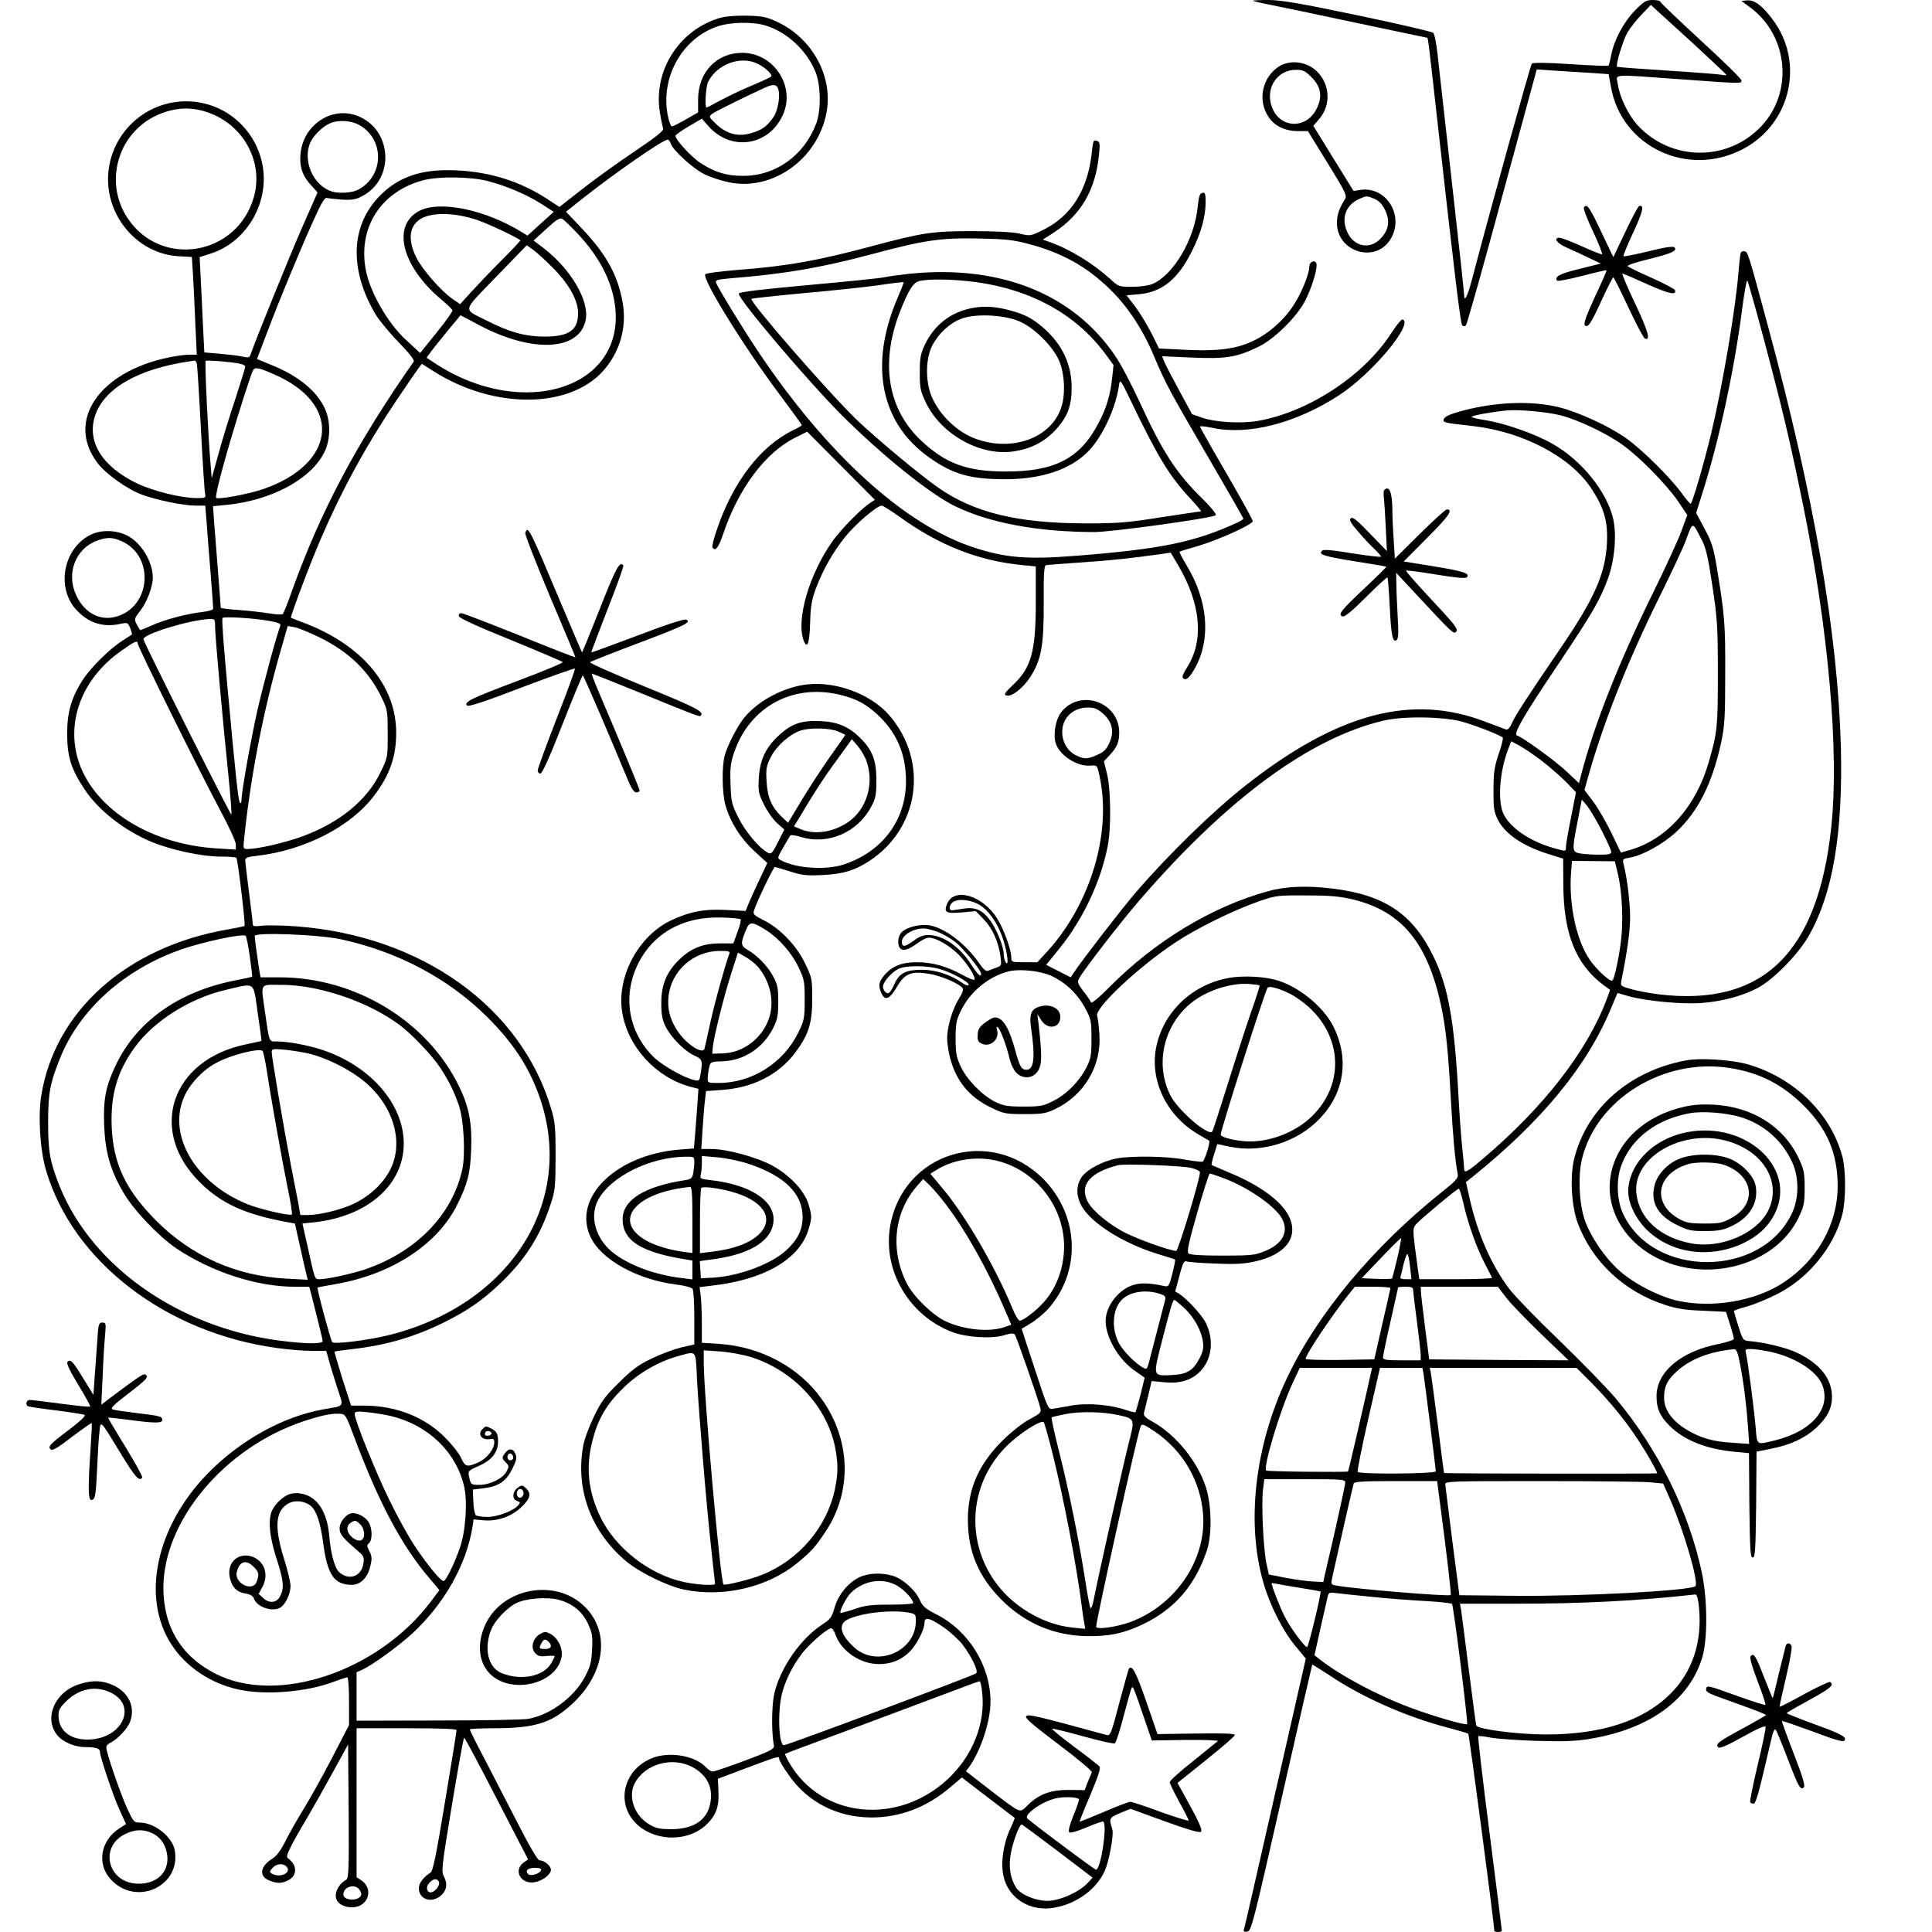 <?xml version="1.0" standalone="no"?>
<!DOCTYPE svg PUBLIC "-//W3C//DTD SVG 20010904//EN"
 "http://www.w3.org/TR/2001/REC-SVG-20010904/DTD/svg10.dtd">
<svg version="1.0" xmlns="http://www.w3.org/2000/svg"
 width="1024pt" height="1024pt" viewBox="0 0 1024 1024"
 preserveAspectRatio="xMidYMid meet">
<g transform="translate(0,1024) scale(0.1,-0.1)"
fill="#000000" stroke="none">
<path d="M6641 10236 c2 -2 42 -12 89 -21 47 -9 253 -52 458 -96 205 -43 374
-79 376 -79 5 0 8 -24 56 -455 92 -820 121 -1060 130 -1069 6 -6 13 -7 20 0 5
5 92 312 192 683 l183 673 90 -6 c50 -3 135 -9 191 -12 l100 -7 12 -65 c54
-320 409 -487 702 -331 253 134 326 460 155 686 -55 74 -97 105 -136 101 l-29
-3 47 -35 c200 -148 229 -443 62 -625 -178 -193 -481 -192 -659 1 -49 53 -96
150 -105 217 -9 57 -47 54 330 27 335 -24 325 -24 325 -6 0 8 -97 103 -215
211 -118 109 -215 201 -215 206 0 5 -18 9 -40 9 -35 0 -46 -7 -93 -54 -61 -62
-112 -158 -127 -237 -6 -29 -12 -55 -15 -57 -2 -3 -93 1 -200 8 -120 8 -200 9
-206 3 -7 -7 -221 -777 -316 -1140 -25 -95 -43 -130 -43 -84 0 11 -29 280 -65
598 -36 318 -70 623 -76 678 -6 55 -16 105 -22 111 -7 6 -187 48 -402 93 -311
65 -407 81 -474 81 -46 0 -82 -2 -80 -4z m2337 -230 c94 -87 172 -160 172
-163 0 -3 -12 -2 -27 1 -16 3 -145 13 -288 22 -143 9 -262 18 -264 20 -9 8 31
141 55 182 14 24 48 67 75 95 l49 51 27 -25 c16 -14 106 -97 201 -183z"/>
<path d="M3819 10146 c-220 -63 -359 -282 -321 -505 6 -37 14 -74 17 -83 4
-10 -38 -44 -152 -121 -87 -58 -212 -148 -278 -200 l-120 -94 -67 44 c-142 92
-302 142 -478 150 -181 9 -305 -32 -405 -133 -157 -157 -166 -391 -24 -631 19
-31 74 -98 122 -147 55 -57 85 -95 80 -102 -301 -431 -491 -787 -643 -1209
-23 -66 -46 -124 -51 -129 -4 -5 -36 -3 -73 3 -36 6 -108 14 -161 18 -52 3
-95 9 -95 12 0 4 -6 87 -14 186 -8 99 -17 219 -21 266 l-6 86 72 7 c240 24
450 138 519 281 32 65 33 160 3 227 -43 95 -140 175 -283 233 l-78 32 53 139
c64 170 175 438 248 599 37 83 58 119 68 116 8 -2 44 -6 80 -9 53 -3 74 0 106
17 178 90 163 356 -23 427 -136 52 -285 -47 -301 -198 -7 -69 9 -119 55 -169
l35 -39 -81 -184 c-64 -145 -246 -594 -275 -678 -5 -13 -12 -15 -42 -8 -21 5
-74 11 -120 15 l-82 7 -7 137 c-3 75 -9 188 -12 252 l-6 116 56 18 c209 66
331 302 267 513 -59 196 -249 319 -451 291 -180 -25 -322 -164 -352 -343 -39
-234 135 -459 366 -474 l73 -4 7 -112 c3 -61 9 -177 12 -258 l7 -148 -41 0
c-22 0 -72 -7 -110 -15 -369 -77 -544 -338 -375 -559 44 -58 154 -137 233
-167 73 -28 222 -59 287 -59 l51 0 7 -87 c3 -49 13 -169 21 -268 8 -99 14
-185 14 -191 0 -7 -26 -14 -60 -18 -80 -9 -197 -40 -266 -71 -31 -14 -58 -25
-60 -25 -2 0 -10 13 -19 30 -15 29 -14 31 20 75 35 46 65 127 65 174 0 79 -57
177 -126 217 -61 36 -149 39 -209 7 -143 -76 -178 -285 -66 -400 64 -67 141
-90 232 -69 34 7 37 6 49 -23 7 -18 11 -33 9 -34 -2 -2 -24 -16 -49 -32 -67
-42 -168 -142 -211 -208 -61 -94 -84 -174 -83 -292 1 -117 21 -181 91 -287 74
-112 208 -218 356 -280 104 -43 266 -78 364 -78 45 0 84 -3 86 -7 8 -13 49
-354 43 -360 -2 -3 -42 -11 -88 -19 -534 -92 -916 -431 -989 -879 -18 -112 -7
-289 25 -398 142 -483 635 -862 1226 -942 58 -8 140 -15 182 -15 l77 0 12 -42
c6 -24 26 -89 44 -146 38 -117 47 -100 -72 -122 -213 -38 -440 -164 -610 -338
-276 -281 -356 -658 -195 -907 77 -120 209 -208 357 -240 145 -31 360 -13 503
41 35 13 68 24 73 24 5 0 9 -57 9 -127 l0 -126 -91 -176 c-50 -96 -118 -218
-151 -271 -32 -52 -75 -128 -95 -168 -25 -50 -46 -78 -69 -93 -65 -40 -73 -92
-19 -115 44 -18 69 -18 104 1 46 23 47 78 2 112 -14 10 -13 16 8 60 12 26 51
95 86 153 34 58 98 171 141 250 l79 144 3 -354 c2 -309 0 -355 -13 -363 -45
-25 -69 -81 -47 -113 23 -35 93 -44 130 -18 47 33 45 97 -4 129 l-24 15 0 395
0 395 265 0 c176 0 265 -3 265 -10 0 -6 -27 -176 -61 -378 -46 -280 -64 -369
-77 -377 -38 -24 -62 -56 -62 -83 0 -57 63 -81 113 -42 34 27 41 63 21 102
-16 30 -14 45 42 385 32 194 61 353 64 353 4 0 81 -145 172 -322 l167 -323
-25 -18 c-55 -42 -12 -116 60 -103 43 8 86 41 86 66 0 21 -35 50 -60 50 -10 0
-50 68 -114 193 -54 105 -134 260 -177 343 -44 83 -79 154 -79 158 0 3 58 6
128 6 217 0 307 28 417 131 179 168 201 391 53 524 -153 137 -418 87 -511 -96
-53 -107 -42 -216 28 -278 116 -102 345 -43 371 95 9 46 -17 101 -58 124 -25
13 -31 13 -55 0 -39 -22 -52 -73 -27 -101 15 -17 27 -20 61 -16 24 2 43 2 43
-2 0 -3 -9 -21 -20 -39 -42 -69 -162 -91 -263 -49 -71 30 -94 132 -52 233 19
46 82 112 129 136 52 27 168 36 231 18 71 -20 123 -63 152 -127 22 -48 25 -65
21 -137 -3 -68 -10 -91 -38 -144 -58 -108 -180 -199 -298 -222 -27 -5 -243 -9
-481 -9 l-431 -1 0 128 0 129 28 12 c55 25 190 123 265 191 173 160 290 368
322 571 l5 36 54 -5 c71 -6 144 19 195 66 51 47 59 74 31 102 -19 19 -24 20
-43 7 -31 -20 -35 -63 -7 -72 18 -6 19 -9 8 -22 -24 -30 -111 -63 -163 -63
-27 0 -55 4 -62 8 -6 4 -13 36 -14 72 l-3 65 58 7 c80 10 119 37 152 104 23
47 25 59 15 80 -13 30 -37 29 -58 -3 -13 -19 -12 -24 6 -42 20 -20 20 -23 6
-50 -18 -36 -88 -71 -143 -71 -45 0 -47 1 -56 45 -6 29 -4 31 53 56 68 30 101
72 101 129 0 41 -7 53 -37 69 -28 14 -29 14 -47 -5 -25 -24 -3 -57 35 -52 24
4 29 1 29 -16 0 -37 -39 -86 -83 -106 -61 -28 -72 -25 -93 23 -10 23 -49 72
-85 108 -108 109 -259 168 -426 169 l-72 0 -46 142 c-24 78 -43 143 -42 144 2
2 46 8 98 14 175 20 326 64 480 140 129 64 207 118 305 212 128 123 206 245
260 408 27 80 28 95 29 260 0 156 -3 184 -24 255 -160 538 -687 915 -1348 965
-69 5 -150 7 -180 4 -41 -5 -53 -4 -53 7 0 8 -9 84 -20 169 -11 85 -20 162
-20 171 0 13 14 18 61 23 254 29 499 155 623 320 82 109 116 205 116 332 0
255 -187 473 -505 589 -27 10 -51 20 -53 21 -5 3 108 304 161 424 110 255 237
487 393 720 57 85 112 165 122 178 l18 24 66 -42 c317 -199 712 -197 894 3 88
98 127 229 105 359 -24 145 -86 259 -214 394 l-87 92 87 69 c169 134 427 313
452 313 5 0 12 -9 16 -20 11 -36 119 -134 178 -163 32 -16 91 -35 130 -43 232
-49 473 124 518 371 35 190 -75 391 -259 478 -58 27 -79 32 -162 34 -57 1
-114 -3 -141 -11z m238 -41 c114 -34 221 -134 266 -248 28 -71 29 -203 3 -272
-64 -169 -214 -277 -386 -277 -86 -1 -150 18 -227 68 -47 30 -133 123 -133
144 0 5 31 27 70 50 l70 41 37 -42 c120 -133 318 -102 392 61 69 151 -46 328
-213 330 -137 1 -236 -102 -236 -248 l0 -68 -65 -37 c-35 -20 -68 -37 -74 -37
-5 0 -14 23 -20 50 -44 203 70 413 259 479 68 24 187 27 257 6z m-39 -204 c41
-21 79 -58 69 -67 -4 -4 -51 -26 -106 -49 -55 -23 -129 -59 -166 -79 -36 -20
-68 -36 -70 -36 -11 0 -4 113 9 138 49 94 175 139 264 93z m108 -137 c10 -40
-4 -113 -28 -147 -34 -48 -58 -65 -114 -82 -71 -22 -131 -6 -188 47 -40 39
-40 40 -21 55 17 13 194 100 285 141 41 18 59 14 66 -14z m-2989 -134 c169
-77 258 -264 208 -436 -89 -310 -492 -377 -669 -110 -124 187 -55 442 147 541
106 51 209 53 314 5z m768 -53 c135 -77 131 -271 -8 -343 -30 -16 -100 -21
-138 -9 -98 31 -156 161 -115 258 16 37 65 86 104 103 45 20 112 16 157 -9z
m678 -296 c100 -26 207 -71 287 -122 l65 -42 -70 -63 -69 -63 -31 19 c-193
119 -434 169 -543 112 -146 -77 -94 -290 113 -466 33 -28 62 -55 63 -61 2 -5
-36 -59 -84 -118 l-87 -108 -26 24 c-14 13 -38 35 -52 48 -94 87 -187 249
-210 367 -43 224 79 416 302 476 81 22 250 20 342 -3z m-54 -207 c59 -20 212
-92 229 -108 1 -2 -44 -50 -101 -107 -57 -57 -129 -133 -161 -168 l-57 -63
-41 28 c-61 42 -162 158 -192 220 -47 96 -37 171 29 207 63 33 177 30 294 -9z
m537 -77 c110 -119 175 -243 193 -371 62 -440 -482 -619 -951 -313 l-47 31 26
36 c15 19 55 70 90 112 l64 77 102 -54 c283 -149 533 -134 562 33 17 101 -80
265 -220 374 l-57 43 68 62 c53 49 71 60 84 53 10 -5 48 -43 86 -83z m-136
-176 c87 -88 133 -171 134 -241 0 -92 -50 -125 -184 -124 -98 1 -181 24 -299
84 -130 66 -135 42 49 233 l162 167 31 -22 c18 -12 66 -56 107 -97z m-1886
-513 c2 -13 12 -167 21 -343 9 -176 19 -330 22 -342 5 -21 2 -23 -43 -23 -84
0 -232 37 -318 78 -186 90 -267 222 -222 359 48 144 227 247 496 287 14 2 28
4 32 5 4 0 10 -9 12 -21z m224 5 c17 -3 32 -10 32 -16 0 -6 -25 -86 -55 -179
-31 -92 -71 -223 -89 -291 l-34 -122 -6 75 c-12 135 -32 541 -26 547 5 5 119
-3 178 -14z m217 -72 c329 -162 286 -461 -86 -592 -75 -27 -243 -58 -253 -48
-12 11 90 370 180 637 18 52 19 53 49 48 16 -3 66 -24 110 -45z m-839 -870
c176 -80 154 -351 -33 -400 -85 -23 -167 22 -209 114 -55 116 -3 249 112 290
53 19 81 18 130 -4z m787 -423 c47 -9 57 -14 52 -27 -19 -48 -90 -311 -120
-443 -36 -160 -85 -435 -85 -478 0 -14 -4 -20 -8 -15 -9 10 -22 129 -67 620
-21 234 -29 333 -26 359 1 10 171 0 254 -16z m-293 -30 c0 -47 39 -482 71
-792 11 -109 18 -200 15 -203 -4 -5 -466 915 -466 929 0 28 245 102 348 107
31 1 32 0 32 -41z m555 -57 c156 -77 262 -180 329 -321 30 -62 31 -71 31 -190
0 -125 0 -125 -39 -205 -72 -149 -221 -269 -419 -340 -91 -33 -233 -65 -284
-65 -25 0 -25 1 -18 63 34 328 102 675 193 990 l37 129 35 -6 c19 -3 80 -28
135 -55z m-965 -32 c0 -17 328 -679 430 -870 51 -95 90 -179 90 -194 l0 -28
-97 6 c-351 20 -647 204 -734 454 -73 214 14 446 223 593 73 52 88 58 88 39z
m594 -1659 c8 -58 14 -106 13 -107 -1 -1 -48 -11 -103 -22 -292 -60 -511 -217
-620 -446 -54 -113 -67 -181 -62 -320 6 -144 33 -239 104 -359 54 -92 187
-231 279 -293 187 -125 426 -203 626 -203 l78 0 10 -37 c5 -21 21 -83 35 -139
14 -55 26 -106 26 -112 0 -17 -94 -15 -232 3 -532 70 -992 394 -1162 818 -51
128 -61 182 -61 337 0 155 10 209 62 338 103 260 341 474 644 580 115 40 325
85 341 72 4 -3 14 -53 22 -110z m481 92 c304 -66 570 -207 776 -411 141 -140
225 -270 280 -429 190 -550 -154 -1094 -794 -1257 -110 -28 -295 -51 -306 -39
-8 9 -83 286 -78 290 1 1 44 9 96 18 299 52 542 211 646 424 54 110 67 162 72
284 6 139 -10 229 -62 336 -167 348 -550 582 -954 582 l-100 0 -6 33 c-8 49
-25 170 -25 186 0 21 336 8 455 -17z m-439 -392 c12 -80 21 -146 20 -147 -1
-1 -37 -9 -81 -18 -398 -81 -524 -457 -245 -732 113 -112 238 -169 459 -210
l44 -8 27 -120 c14 -66 30 -133 34 -149 l7 -29 -113 6 c-266 14 -501 118 -689
306 -162 162 -229 302 -237 499 -7 169 30 295 123 422 102 140 292 259 480
303 163 38 146 50 171 -123z m324 126 c162 -37 313 -104 430 -190 65 -49 171
-161 214 -226 47 -73 68 -115 98 -198 26 -73 36 -259 18 -341 -53 -240 -243
-436 -515 -529 -68 -23 -201 -52 -239 -52 -29 0 -25 -10 -66 175 l-27 120 66
7 c282 32 471 200 471 417 0 211 -180 416 -440 499 -72 23 -174 42 -232 42
-43 0 -40 -9 -63 153 -23 162 -31 147 83 147 66 0 130 -8 202 -24z m-275 -436
c22 -146 80 -470 111 -623 15 -71 24 -131 21 -134 -10 -9 -167 27 -234 54
-269 108 -420 352 -343 555 27 74 101 155 177 195 75 41 225 79 245 63 3 -3
14 -52 23 -110z m230 94 c84 -22 189 -73 263 -128 170 -126 238 -330 161 -484
-37 -74 -108 -141 -194 -182 -66 -32 -182 -60 -245 -60 l-38 0 -10 58 c-6 31
-25 129 -42 216 -37 193 -100 564 -100 590 0 17 6 18 72 12 40 -4 99 -14 133
-22z m430 -1920 c195 -48 343 -190 385 -373 19 -80 8 -239 -23 -326 -29 -84
-74 -175 -86 -175 -16 0 -90 91 -152 185 -33 49 -93 157 -133 240 -73 148
-186 428 -186 460 0 14 9 16 68 10 37 -4 94 -13 127 -21z m-200 -104 c131
-352 254 -583 401 -755 l53 -63 -48 -64 c-279 -367 -808 -545 -1135 -381 -184
92 -280 249 -280 458 1 356 324 741 740 881 94 31 148 43 192 41 33 -2 34 -3
77 -117z m729 9 c-7 -11 -34 -12 -34 -1 0 14 11 21 26 15 8 -3 11 -9 8 -14z
m116 -125 c0 -8 -7 -14 -15 -14 -15 0 -21 21 -9 33 10 9 24 -2 24 -19z m55
-190 c0 -10 -8 -20 -17 -22 -18 -3 -26 27 -11 42 12 11 28 0 28 -20z m133
-786 c21 -21 13 -38 -18 -38 -33 0 -35 3 -20 31 12 22 21 24 38 7z m-1388
-1193 c27 -32 -39 -61 -80 -35 -12 7 -12 12 4 29 22 25 58 27 76 6z m1348 -17
c-7 -20 -56 -34 -69 -21 -18 18 -1 33 37 33 24 0 34 -4 32 -12z m-541 -63 c6
-18 -23 -55 -44 -55 -22 0 -27 29 -8 50 22 24 43 26 52 5z m-413 -70 c-13 -33
-94 -30 -94 4 0 39 56 58 82 29 9 -10 15 -25 12 -33z"/>
<path d="M1530 2319 c-33 -13 -68 -47 -86 -81 -25 -48 -17 -138 21 -257 39
-119 42 -158 20 -201 -19 -37 -58 -40 -91 -9 l-23 21 21 39 c35 67 7 139 -60
160 -76 22 -135 -41 -112 -120 13 -48 37 -70 81 -77 25 -4 40 -13 44 -25 16
-49 106 -77 146 -46 25 19 49 73 49 111 0 19 -16 85 -35 146 -54 172 -45 259
31 295 33 15 81 8 111 -16 31 -27 52 -90 67 -204 22 -163 58 -215 151 -215 43
0 80 34 95 89 13 48 13 61 -4 93 -12 23 -12 29 0 39 17 14 18 69 2 104 -13 29
-55 55 -88 55 -32 0 -70 -44 -70 -81 0 -31 15 -49 109 -130 19 -17 22 -27 17
-57 -10 -68 -77 -91 -128 -45 -24 21 -45 98 -53 193 -11 132 -68 214 -157 225
-18 3 -44 0 -58 -6z m380 -159 c25 -25 27 -75 3 -84 -23 -9 -67 25 -71 54 -3
15 3 29 14 37 24 17 30 17 54 -7z m-565 -225 c27 -26 30 -41 15 -79 -21 -56
-120 -7 -105 52 14 58 50 68 90 27z"/>
<path d="M6784 9891 c-93 -56 -121 -180 -61 -270 32 -49 87 -75 155 -76 l54 0
105 -170 c94 -152 103 -172 92 -190 -31 -50 -43 -83 -43 -126 0 -155 204 -217
284 -87 76 125 -23 284 -163 261 l-33 -5 -107 173 -106 172 29 34 c103 117 23
303 -132 303 -24 0 -56 -8 -74 -19z m166 -59 c52 -51 61 -105 28 -169 -53
-107 -189 -105 -234 3 -42 100 21 204 125 204 37 0 49 -6 81 -38z m335 -646
c25 -11 41 -28 56 -59 28 -58 20 -108 -26 -154 -65 -65 -158 -33 -184 64 -17
64 11 121 74 149 38 17 39 17 80 0z"/>
<path d="M5797 9492 c-3 -4 -8 -34 -11 -67 -22 -194 -109 -331 -258 -404 -65
-32 -67 -33 -125 -19 -37 8 -125 13 -248 13 -214 0 -266 -8 -535 -80 -287 -77
-450 -106 -715 -126 -88 -7 -163 -17 -167 -23 -17 -25 204 -383 390 -631 67
-90 122 -166 122 -168 0 -3 -20 -15 -46 -27 -173 -84 -320 -275 -405 -529 -16
-46 -26 -87 -23 -92 15 -25 33 -1 58 74 82 241 224 430 382 508 l62 31 180
-181 179 -180 -26 -17 c-47 -31 -152 -138 -196 -199 -126 -176 -197 -420 -155
-531 19 -48 31 -12 34 97 2 85 8 118 30 179 38 100 87 188 156 275 54 67 168
165 193 165 7 0 50 -27 96 -60 211 -152 420 -233 649 -255 l72 -7 0 -187 c0
-266 -24 -351 -123 -443 -40 -38 -47 -49 -34 -54 27 -10 87 36 128 98 58 91
72 165 71 396 -1 143 2 194 11 196 7 2 91 9 187 15 151 10 257 21 435 46 l40
6 39 -66 c122 -207 139 -402 46 -545 -17 -26 -26 -48 -20 -54 16 -16 36 1 68
61 81 153 63 352 -49 537 -22 37 -39 69 -37 72 2 2 44 15 94 29 109 32 294
115 294 133 0 7 -63 121 -140 254 -77 132 -140 244 -140 247 0 4 30 1 68 -7
190 -40 441 25 669 173 173 112 398 380 337 402 -6 2 -34 -32 -62 -76 -146
-224 -438 -415 -706 -462 -88 -15 -225 -7 -294 17 l-54 19 -65 120 c-36 66
-72 135 -80 153 l-14 34 158 -7 c179 -8 238 1 353 57 85 41 205 160 248 245
37 72 67 175 59 197 -8 21 -37 9 -37 -15 0 -40 -43 -146 -86 -210 -52 -79
-136 -152 -219 -189 -87 -40 -184 -52 -351 -44 l-141 7 -40 81 c-23 44 -61
108 -86 141 l-46 60 69 6 c122 12 206 82 280 233 47 95 70 180 70 254 0 46 -3
53 -17 50 -14 -3 -19 -18 -25 -75 -17 -172 -129 -361 -240 -408 -22 -9 -67
-15 -108 -15 -68 0 -72 1 -113 39 -96 87 -217 161 -328 200 l-32 11 59 38
c144 94 221 227 239 413 6 55 4 67 -9 72 -8 3 -17 3 -19 -1z m-345 -545 c180
-48 308 -120 433 -242 92 -90 173 -213 229 -347 62 -148 84 -189 290 -542 102
-175 186 -321 186 -325 0 -3 -12 -11 -26 -18 -228 -106 -406 -143 -863 -179
-256 -20 -369 -11 -536 43 -369 119 -785 497 -1152 1048 -80 120 -207 328
-218 357 -5 13 7 17 77 23 282 22 478 56 738 125 287 77 374 90 575 86 144 -3
185 -7 267 -29z"/>
<path d="M4820 8789 c-47 -5 -105 -13 -130 -18 -25 -6 -208 -24 -407 -42 -250
-23 -364 -36 -367 -45 -9 -23 365 -464 549 -648 213 -212 466 -415 595 -478
185 -90 437 -137 740 -138 92 0 628 74 643 89 6 6 -22 40 -70 88 -137 133
-211 247 -333 513 -42 91 -99 200 -128 242 -223 331 -611 486 -1092 437z m309
-39 c314 -33 567 -166 729 -385 l44 -60 -7 -65 c-9 -90 -30 -163 -73 -243 -97
-187 -232 -257 -492 -256 -204 0 -316 41 -446 162 -179 167 -220 413 -114 685
46 117 71 156 105 163 48 10 145 10 254 -1z m-373 -92 c-150 -352 -89 -660
168 -842 127 -90 217 -116 404 -116 195 0 350 53 443 151 76 80 146 234 161
354 4 26 11 17 57 -80 147 -306 207 -405 316 -523 37 -40 64 -72 61 -72 -4 0
-100 -15 -214 -32 -182 -29 -230 -32 -402 -32 -358 1 -588 57 -778 190 -96 67
-319 253 -425 353 -146 139 -577 634 -564 647 3 3 126 16 274 30 147 13 327
32 398 42 72 11 132 18 134 16 2 -2 -13 -40 -33 -86z"/>
<path d="M5162 8609 c-119 -20 -210 -89 -261 -198 -22 -47 -26 -70 -26 -146 0
-81 3 -97 32 -158 82 -173 297 -290 475 -258 89 15 159 53 216 116 60 66 82
124 82 220 0 123 -49 228 -147 315 -57 50 -99 73 -173 93 -77 22 -137 26 -198
16z m233 -69 c84 -32 193 -141 223 -223 26 -70 29 -173 6 -239 -54 -160 -259
-234 -452 -164 -95 34 -186 120 -230 215 -37 79 -38 203 -3 275 32 65 91 121
154 146 72 28 216 23 302 -10z"/>
<path d="M8395 9140 c-4 -6 18 -63 49 -128 30 -64 51 -118 47 -120 -4 -1 -53
18 -108 43 -55 25 -108 45 -117 45 -35 0 -14 -30 37 -52 28 -12 81 -37 117
-54 l65 -31 -113 -28 c-105 -25 -137 -43 -118 -63 4 -3 64 8 133 26 69 18 127
31 128 30 2 -2 -26 -66 -62 -142 -45 -98 -61 -142 -53 -150 16 -16 32 8 91
137 30 64 56 117 60 117 3 0 39 -72 80 -160 41 -87 80 -161 87 -164 32 -14 19
36 -51 184 -42 88 -72 160 -68 160 5 0 63 -25 131 -56 114 -51 157 -61 148
-32 -2 6 -58 36 -123 65 -66 29 -123 57 -128 62 -5 5 43 21 109 37 123 30 156
45 139 63 -7 7 -50 1 -138 -21 -70 -17 -130 -29 -132 -26 -3 3 20 58 50 123
52 110 62 152 33 143 -6 -2 -39 -64 -74 -138 l-63 -133 -65 136 c-61 130 -76
151 -91 127z"/>
<path d="M9226 8898 c-3 -7 -7 -49 -11 -93 -15 -196 -84 -605 -146 -865 -38
-158 -100 -370 -108 -370 -4 0 -28 28 -53 63 -61 82 -208 227 -289 284 -91 65
-249 137 -354 164 -157 39 -364 28 -552 -29 -36 -11 -59 -24 -61 -34 -4 -18
-1 -19 153 -36 266 -30 517 -162 628 -329 69 -104 90 -177 84 -293 -8 -158
-64 -287 -234 -538 -192 -282 -249 -370 -268 -412 -13 -29 -23 -40 -34 -36 -9
3 -57 21 -107 40 -390 151 -783 47 -1272 -337 -175 -138 -406 -363 -582 -567
-70 -81 -284 -358 -330 -427 l-15 -23 -65 33 -65 33 72 89 c124 154 217 352
254 540 19 95 17 303 -4 385 l-16 65 28 30 c40 42 53 71 53 119 3 165 -209
240 -309 109 -27 -36 -41 -110 -29 -157 16 -66 113 -130 185 -124 36 3 36 3
48 -52 67 -301 -45 -679 -278 -935 l-51 -55 -69 0 c-66 0 -69 1 -69 24 0 43
-39 150 -75 208 -77 123 -228 167 -265 78 -19 -46 -7 -53 78 -46 l74 7 43 -45
c46 -47 78 -120 88 -198 6 -44 5 -47 -21 -56 -15 -6 -34 -13 -44 -17 -12 -5
-24 6 -47 38 -72 105 -185 190 -267 203 -49 7 -118 -10 -145 -37 -22 -22 -25
-71 -5 -88 16 -13 43 -4 95 34 19 14 43 25 55 25 39 -1 105 -39 155 -88 48
-48 96 -124 85 -135 -3 -3 -34 9 -67 28 -83 45 -157 65 -239 65 -79 0 -130
-21 -172 -70 -29 -35 -32 -56 -14 -95 18 -41 44 -31 81 33 42 72 75 86 169 71
61 -9 158 -50 179 -75 7 -8 1 -26 -20 -60 -34 -55 -61 -148 -61 -209 0 -22 7
-67 15 -100 33 -127 104 -212 223 -268 62 -30 75 -32 172 -32 93 0 112 3 161
26 155 73 248 230 236 398 -3 42 -8 85 -12 97 -13 41 216 257 415 389 111 74
304 169 440 217 93 32 99 33 255 32 129 0 177 -5 249 -22 256 -63 392 -229
464 -562 25 -116 38 -243 52 -500 10 -182 23 -331 36 -391 4 -23 -5 -34 -84
-97 -364 -290 -660 -646 -820 -984 -171 -360 -218 -767 -126 -1086 35 -121
102 -254 169 -335 l56 -68 -121 -532 c-67 -293 -139 -611 -161 -707 -22 -96
-42 -183 -45 -193 -5 -15 -1 -18 17 -15 21 3 31 42 182 708 88 388 161 706
162 707 1 2 44 -26 97 -60 168 -113 404 -217 618 -273 58 -15 108 -30 112 -33
5 -5 138 -1009 138 -1045 0 -3 9 -6 20 -6 11 0 20 3 20 8 0 4 -29 236 -65 516
-36 280 -63 512 -60 514 2 2 32 -1 67 -8 35 -6 145 -14 244 -17 144 -4 203 -2
283 11 316 53 527 207 594 434 28 97 27 300 -2 442 -68 326 -233 661 -459 930
-44 52 -177 189 -295 303 -119 114 -239 238 -267 275 -97 129 -169 294 -211
481 l-19 86 38 30 c369 298 607 589 733 896 l32 76 63 -18 c91 -25 283 -43
384 -35 106 8 215 37 295 79 84 44 218 180 274 281 126 223 179 541 168 996
-16 599 -141 1324 -386 2230 -106 393 -107 395 -125 398 -9 2 -18 -2 -20 -10z
m118 -438 c105 -394 139 -538 212 -893 135 -660 193 -1313 150 -1712 -71 -669
-365 -952 -916 -885 -47 6 -111 18 -143 27 -55 15 -58 18 -54 42 33 165 46
261 47 336 0 81 -16 214 -35 286 -6 25 -4 27 35 34 67 11 177 73 246 137 115
108 189 256 236 470 19 91 22 133 22 368 1 266 -3 310 -45 565 -17 102 -26
131 -64 202 l-45 84 35 112 c85 267 166 641 207 956 12 94 25 168 29 164 4 -5
41 -136 83 -293z m-1074 -421 c92 -23 242 -94 329 -156 89 -63 235 -212 295
-300 l49 -73 -32 -87 c-18 -49 -84 -191 -146 -318 -187 -380 -315 -704 -385
-973 l-11 -43 -68 64 c-60 56 -228 178 -261 189 -21 7 37 107 216 373 185 276
223 342 266 457 36 99 48 233 28 319 -34 145 -168 310 -322 397 -91 52 -253
109 -355 125 -40 6 -73 14 -73 18 0 6 102 25 180 33 65 7 214 -6 290 -25z
m749 -659 c23 -44 34 -92 57 -245 26 -174 29 -213 29 -465 0 -283 -3 -312 -47
-465 -67 -238 -222 -412 -415 -469 l-52 -15 -49 102 c-27 56 -70 131 -96 166
l-48 64 17 61 c81 290 211 620 380 961 63 127 126 262 140 300 39 104 33 103
84 5z m-3174 -921 c50 -44 62 -95 36 -154 -16 -36 -29 -50 -63 -65 -53 -24
-70 -25 -114 -4 -45 22 -74 70 -74 125 0 75 58 129 137 129 33 0 50 -7 78 -31z
m1915 -47 c83 -25 199 -72 205 -82 3 -5 -7 -44 -22 -87 -22 -66 -27 -95 -27
-188 -1 -96 2 -116 22 -158 39 -78 135 -143 277 -186 l70 -22 1 -137 c1 -261
66 -423 213 -533 l35 -26 -18 -49 c-104 -277 -336 -575 -659 -848 -82 -70 -97
-77 -97 -48 0 9 -4 55 -9 102 -6 47 -15 175 -21 285 -22 398 -54 576 -134 739
-109 222 -257 322 -530 356 -137 17 -251 13 -346 -14 -296 -81 -598 -264 -839
-507 -51 -52 -95 -89 -98 -82 -2 6 -20 33 -40 58 -31 41 -34 50 -23 70 25 46
219 297 322 416 464 537 901 858 1293 950 108 25 329 21 425 -9z m406 -200
c43 -33 103 -85 133 -115 l54 -56 -26 -133 c-15 -73 -27 -143 -27 -155 0 -27
2 -27 -68 -7 -137 39 -249 122 -271 201 -23 81 -7 226 38 336 l11 28 38 -20
c21 -11 74 -46 118 -79z m324 -375 c27 -54 50 -104 50 -112 0 -12 -14 -15 -62
-15 -35 0 -80 3 -100 6 -47 8 -47 14 -16 173 l22 113 28 -33 c15 -19 50 -78
78 -132z m86 -232 c22 -99 29 -247 15 -357 -12 -92 -34 -194 -45 -205 -10 -10
-84 57 -120 110 -71 103 -112 294 -99 463 l5 61 114 -1 113 -1 17 -70z m-3371
-170 c48 -36 91 -104 115 -184 21 -68 28 -138 10 -111 -5 8 -10 27 -10 42 0
39 -36 129 -70 177 -42 58 -80 75 -144 65 -28 -5 -55 -8 -60 -9 -17 0 -17 23
0 40 27 27 112 16 159 -20z m-235 -134 c28 -11 72 -36 97 -57 44 -36 133 -147
133 -165 0 -22 -18 -5 -54 51 -59 92 -146 152 -221 154 -31 1 -51 -7 -84 -31
-46 -34 -61 -34 -61 -4 0 33 57 69 112 70 15 1 51 -8 78 -18z m11 -197 c66
-19 161 -72 153 -85 -3 -5 -19 0 -36 13 -60 42 -139 68 -211 68 -83 0 -118
-17 -142 -67 -26 -56 -35 -65 -51 -52 -8 6 -14 20 -14 29 0 26 48 80 85 96 41
18 150 17 216 -2z m591 -36 c75 -35 138 -94 179 -170 32 -60 34 -68 34 -163 0
-90 -3 -106 -28 -155 -37 -72 -105 -141 -176 -176 -51 -26 -66 -29 -156 -29
-86 0 -107 4 -150 25 -68 33 -150 117 -183 187 -23 50 -27 71 -27 148 0 79 3
97 29 150 49 100 146 179 250 206 59 15 168 4 228 -23z m2183 -1200 c24 -109
70 -238 112 -320 21 -40 39 -76 41 -80 2 -5 -84 -8 -191 -8 l-194 0 -6 38 c-3
20 -11 81 -18 135 -11 91 -10 99 7 119 25 28 217 188 226 188 3 0 14 -33 23
-72z m-349 -296 c-13 -56 -26 -105 -28 -108 -3 -3 -41 -4 -83 -2 l-78 3 103
108 c56 59 104 106 106 104 2 -1 -7 -49 -20 -105z m68 -49 l7 -63 -32 0 c-21
0 -30 4 -26 13 2 6 10 38 17 70 8 32 17 54 20 50 4 -4 11 -36 14 -70z m-105
-110 c0 -5 -19 -91 -43 -193 l-42 -185 -182 -3 c-100 -1 -182 1 -182 6 0 22
140 231 227 340 l34 42 95 0 c52 0 94 -3 93 -7z m121 -10 c0 -10 9 -85 20
-168 11 -82 20 -162 20 -177 l0 -28 -100 0 c-83 0 -100 3 -100 15 0 9 18 95
40 191 22 97 40 178 40 180 0 2 18 4 40 4 31 0 40 -4 40 -17z m494 -42 c25
-32 110 -120 188 -195 l142 -136 -369 2 -370 3 -22 170 c-12 94 -22 180 -22
193 l-1 22 204 0 205 0 45 -59z m-719 -403 c-22 -102 -117 -514 -120 -517 -6
-5 -429 -1 -434 5 -17 17 73 318 139 461 l39 83 191 0 192 0 -7 -32z m280 0
c7 -45 65 -502 65 -516 0 -14 -406 -17 -414 -3 -3 5 22 131 56 280 l62 271
112 0 113 0 6 -32z m893 -50 c100 -103 175 -194 245 -301 44 -66 95 -156 101
-176 1 -3 -1127 -2 -1130 2 -1 1 -16 115 -33 252 -18 138 -34 262 -37 278 l-6
27 389 0 389 0 82 -82z m-1308 -526 c0 -10 -23 -116 -50 -237 -28 -121 -54
-236 -59 -255 l-7 -35 -60 3 c-32 2 -97 11 -144 20 l-85 17 -13 60 c-16 77
-27 314 -18 388 l7 57 215 0 c199 0 214 -1 214 -18z m503 -114 c36 -273 60
-478 56 -482 -9 -9 -506 32 -605 50 -31 6 -31 6 -22 47 31 140 109 484 113
495 3 9 57 12 223 12 l219 0 16 -122z m1108 116 l74 -7 38 -86 c73 -168 152
-439 133 -458 -24 -24 -609 -55 -961 -51 l-290 3 -37 285 c-20 157 -37 293
-38 303 0 16 30 17 503 17 277 0 537 -3 578 -6z m-1850 -560 c57 -9 106 -18
108 -19 6 -6 -64 -295 -71 -295 -14 0 -90 104 -120 164 -26 52 -68 159 -68
174 0 2 11 1 24 -2 13 -3 70 -13 127 -22z m384 -48 c83 -9 210 -18 283 -22 73
-4 135 -11 138 -15 9 -15 86 -631 80 -637 -8 -8 -177 41 -295 85 -177 65 -377
172 -490 261 l-24 19 32 144 c18 79 35 155 38 167 5 22 10 23 47 18 22 -3 109
-12 191 -20z m1730 -56 c18 -183 -35 -343 -154 -460 -144 -142 -366 -214 -661
-213 -144 0 -359 28 -365 47 -3 6 -20 139 -40 296 -20 157 -38 300 -41 318
l-6 32 298 0 c352 0 644 15 950 49 8 1 15 -26 19 -69z"/>
<path d="M5492 4898 c-28 -14 -36 -44 -28 -100 24 -160 17 -228 -23 -228 -27
0 -36 16 -60 103 -27 100 -55 155 -87 169 -21 10 -30 7 -67 -18 -34 -24 -43
-36 -45 -66 -2 -29 1 -39 18 -48 47 -25 101 21 84 73 -4 12 -2 17 4 13 13 -8
45 -93 62 -163 6 -29 22 -63 35 -77 29 -32 77 -34 104 -7 34 34 37 74 16 261
l-7 55 21 -32 c34 -54 101 -42 101 17 0 52 -67 77 -128 48z"/>
<path d="M7337 7643 c-4 -3 -5 -22 -2 -42 2 -20 7 -91 10 -159 l6 -123 -90 93
c-70 73 -92 90 -102 81 -9 -9 -1 -24 39 -70 27 -32 66 -74 86 -92 20 -19 36
-38 36 -41 0 -4 -68 4 -151 17 -109 18 -154 22 -162 14 -20 -20 7 -29 173 -56
90 -14 166 -27 167 -29 2 -2 -49 -52 -113 -112 -127 -120 -144 -141 -119 -151
12 -4 48 25 126 103 59 59 110 106 113 103 2 -2 8 -72 12 -154 7 -153 16 -194
37 -177 9 8 10 42 5 124 -3 62 -7 140 -7 173 l-1 59 97 -104 c207 -223 208
-223 222 -207 10 13 -10 39 -130 167 -78 83 -139 153 -137 156 3 2 74 -7 159
-21 102 -17 156 -22 163 -15 20 20 -14 32 -173 58 l-161 26 126 127 c115 115
138 149 102 149 -6 0 -71 -59 -143 -130 l-132 -131 -6 98 c-4 54 -7 123 -7
154 0 97 -16 139 -43 112z"/>
<path d="M2784 7416 c-3 -8 56 -158 130 -335 75 -176 136 -322 136 -325 0 -2
-132 49 -294 115 -162 65 -302 119 -311 119 -10 0 -15 -6 -13 -16 2 -10 97
-54 273 -125 149 -61 273 -114 278 -118 4 -4 -104 -49 -240 -100 -250 -94
-286 -112 -267 -131 7 -7 101 24 288 96 153 58 280 103 283 100 3 -3 -40 -121
-96 -263 -55 -142 -101 -266 -101 -276 0 -9 6 -17 14 -17 10 0 50 89 117 260
56 143 105 260 108 260 5 -1 135 -303 238 -552 20 -47 33 -68 46 -68 9 0 17 5
17 10 0 9 -79 199 -223 538 -19 45 -33 82 -30 82 2 0 111 -43 241 -96 323
-132 329 -134 336 -127 20 20 -22 42 -294 153 -166 68 -297 126 -293 130 4 4
118 49 253 100 249 94 289 113 256 126 -10 4 -110 -28 -258 -85 -133 -50 -242
-90 -244 -89 -1 2 38 104 86 228 49 123 86 228 84 232 -18 28 -40 -12 -124
-227 -51 -129 -94 -234 -95 -233 -2 2 -46 107 -100 233 -183 435 -186 440
-201 401z"/>
<path d="M4253 6609 c-120 -21 -243 -91 -311 -176 -37 -48 -85 -141 -101 -198
-16 -59 -14 -203 5 -266 26 -89 79 -172 152 -240 l69 -63 -43 -91 c-23 -49
-49 -106 -57 -126 l-15 -37 -104 5 c-118 6 -194 -9 -295 -57 -172 -84 -286
-300 -255 -486 30 -183 179 -345 361 -394 l43 -11 -6 -87 c-4 -48 -9 -119 -12
-158 l-6 -71 -77 -6 c-334 -27 -566 -252 -473 -459 55 -123 248 -231 461 -257
41 -5 78 -15 82 -23 5 -7 9 -76 9 -153 l0 -141 -71 -16 c-39 -10 -109 -36
-156 -59 -69 -33 -103 -58 -173 -128 -75 -73 -94 -100 -133 -181 -25 -52 -51
-122 -56 -154 -42 -233 43 -457 230 -613 72 -59 218 -130 304 -148 207 -43
442 11 600 140 75 62 96 85 150 166 143 214 135 487 -20 704 -120 169 -322
277 -542 292 l-93 6 0 102 c0 56 -3 123 -6 148 l-6 45 58 7 c281 30 472 140
519 298 19 63 19 71 0 135 -21 71 -101 155 -193 205 -82 44 -240 87 -320 87
l-55 0 7 108 c4 59 9 128 13 153 l5 46 82 6 c164 11 300 79 388 194 73 97 93
157 93 288 0 107 -1 112 -38 189 -45 94 -133 186 -220 229 -50 25 -57 32 -51
50 14 46 104 232 111 232 4 -1 41 -11 81 -24 62 -20 88 -23 170 -19 108 5 171
24 247 73 268 173 319 528 110 772 -103 120 -302 190 -462 162z m217 -56 c75
-21 118 -44 177 -97 104 -94 155 -211 155 -356 0 -207 -125 -374 -330 -442
-95 -31 -252 -21 -332 22 -21 11 -21 12 11 68 18 31 35 60 38 64 4 4 29 0 56
-8 143 -44 300 23 373 161 23 43 27 62 27 140 0 106 -21 160 -87 225 -61 60
-119 84 -211 88 -98 5 -153 -14 -220 -77 -70 -65 -99 -128 -105 -224 -4 -71
-2 -82 27 -141 17 -35 48 -79 69 -98 l39 -35 -34 -67 c-29 -58 -36 -65 -52
-56 -47 24 -121 113 -157 186 -36 71 -39 85 -42 178 -3 84 0 112 18 165 84
250 322 375 580 304z m-30 -189 c22 -9 40 -18 40 -19 0 -2 -35 -52 -78 -112
-42 -59 -110 -163 -151 -231 l-74 -123 -35 33 c-53 52 -75 103 -79 188 -4 67
-1 81 24 130 30 58 100 120 157 138 49 16 151 14 196 -4z m154 -162 c40 -117
-1 -252 -97 -318 -79 -55 -179 -70 -253 -39 l-36 15 23 37 c77 131 142 231
209 321 l75 104 32 -37 c17 -20 39 -58 47 -83z m-669 -834 c4 -3 -3 -34 -16
-67 l-22 -61 -67 0 c-88 0 -149 -22 -209 -76 -74 -67 -106 -138 -106 -239 0
-63 5 -90 23 -126 28 -57 101 -131 153 -154 42 -19 44 -27 32 -98 -5 -35 -8
-38 -32 -32 -57 13 -170 77 -217 123 -132 130 -165 317 -86 486 80 167 239
259 444 253 53 -1 100 -6 103 -9z m137 -59 c68 -44 135 -120 171 -197 30 -62
32 -75 32 -172 0 -98 -3 -110 -33 -171 -79 -163 -246 -269 -424 -269 -57 0
-58 1 -57 28 1 15 4 40 8 56 6 27 8 29 71 31 115 4 217 72 270 180 20 41 25
65 25 135 0 73 -4 92 -27 135 -29 54 -84 111 -136 141 -37 21 -38 35 -7 107
18 44 30 44 107 -4z m-197 -126 c-22 -59 -77 -256 -100 -363 -15 -69 -29 -131
-31 -138 -10 -34 -101 27 -145 97 -39 60 -52 114 -46 178 14 137 132 242 271
243 51 0 57 -2 51 -17z m152 -67 c66 -78 89 -184 59 -273 -35 -105 -136 -183
-244 -186 l-57 -2 3 35 c6 57 58 267 97 388 l36 113 41 -23 c22 -13 51 -36 65
-52z m-337 -1035 c0 -16 -3 -42 -6 -60 -5 -26 -12 -31 -43 -36 -215 -33 -331
-105 -331 -207 0 -113 97 -175 333 -213 l37 -6 0 -50 0 -50 -57 7 c-144 17
-285 70 -368 138 -88 72 -120 187 -77 272 64 125 272 230 460 233 51 1 52 0
52 -28z m292 -11 c187 -63 282 -157 282 -280 0 -68 -26 -121 -87 -177 -80 -74
-255 -138 -392 -145 l-60 -3 -3 45 -3 46 86 12 c195 29 305 104 305 210 0 103
-130 184 -333 207 -54 6 -58 8 -53 28 3 12 6 40 6 61 l0 39 82 -7 c48 -4 120
-19 170 -36z m-302 -296 l0 -175 -47 6 c-75 10 -154 34 -200 61 -180 104 -55
255 235 283 9 1 12 -40 12 -175z m210 149 c158 -44 222 -132 154 -213 -46 -54
-136 -90 -266 -105 l-58 -7 0 169 c0 93 3 173 7 177 10 9 93 -1 163 -21z m104
-877 c220 -70 396 -258 441 -471 18 -88 18 -142 0 -229 -42 -199 -189 -373
-384 -452 -58 -24 -199 -59 -206 -52 -17 16 -105 1008 -105 1177 l0 64 89 -6
c49 -4 123 -17 165 -31z m-290 -113 c10 -184 51 -682 76 -904 11 -98 20 -181
20 -184 0 -10 -96 -5 -165 10 -181 38 -364 180 -443 345 -65 136 -78 263 -42
404 29 114 73 190 160 276 81 81 191 145 300 174 93 25 87 34 94 -121z"/>
<path d="M6534 5060 c-193 -26 -352 -162 -400 -345 -50 -185 42 -387 222 -490
27 -16 51 -30 53 -31 7 -6 -24 -107 -35 -111 -6 -2 -49 3 -94 11 -93 18 -280
21 -361 6 -75 -14 -159 -59 -186 -99 -31 -46 -30 -102 2 -157 53 -90 220 -194
400 -250 50 -15 92 -28 93 -30 2 -1 -4 -35 -14 -74 -19 -71 -19 -72 -49 -65
-74 15 -113 16 -153 6 -81 -22 -151 -111 -152 -192 0 -87 69 -205 154 -264
l53 -37 -22 -90 c-13 -49 -25 -91 -27 -93 -2 -2 -24 3 -48 11 -84 29 -202 39
-287 25 -43 -8 -89 -15 -103 -18 -24 -4 -27 2 -95 210 l-70 214 48 29 c27 16
68 50 91 75 178 197 167 497 -24 690 -282 283 -745 140 -812 -250 -40 -235
100 -474 329 -561 76 -29 210 -37 275 -17 35 11 50 12 57 3 9 -11 122 -337
135 -388 6 -25 1 -29 -56 -60 -38 -20 -95 -65 -144 -113 -127 -126 -184 -257
-184 -420 0 -170 57 -303 180 -426 125 -124 279 -189 455 -191 117 -1 191 15
291 62 169 81 277 205 340 390 29 85 26 243 -5 339 -45 137 -157 274 -279 344
-44 24 -53 34 -48 51 3 12 13 54 23 94 l17 72 63 -6 c84 -9 146 9 193 56 64
64 76 169 30 261 -22 41 -98 124 -138 150 l-23 14 22 83 c18 67 25 82 38 76 9
-3 77 -9 152 -11 106 -5 153 -2 211 11 158 35 229 123 184 230 -35 83 -154
173 -321 241 -49 21 -91 39 -93 40 -2 2 4 28 13 57 l17 54 67 -14 c167 -35
357 24 476 149 130 136 157 315 74 485 -55 111 -193 222 -314 252 -62 16 -154
20 -221 12z m142 -43 c2 -2 -19 -68 -47 -147 -27 -79 -83 -251 -124 -383 -41
-131 -77 -242 -80 -245 -23 -24 -183 115 -222 193 -90 179 -26 404 145 514 83
53 197 84 281 75 25 -2 46 -5 47 -7z m161 -44 c32 -16 83 -53 113 -83 167
-164 169 -405 4 -566 -82 -81 -213 -134 -328 -134 -66 0 -156 21 -156 36 0 25
230 747 248 778 7 12 56 0 119 -31z m-1528 -892 c194 -60 330 -245 331 -446 0
-112 -39 -221 -108 -297 -41 -46 -109 -98 -127 -98 -7 0 -25 30 -40 68 -94
225 -250 493 -374 639 l-60 72 34 21 c97 60 232 76 344 41z m1004 -31 c26 -6
47 -17 47 -23 1 -34 -115 -417 -126 -417 -29 0 -185 55 -262 92 -87 42 -182
120 -207 169 -45 87 11 155 160 193 35 9 338 -2 388 -14z m174 -55 c130 -49
275 -150 309 -216 36 -70 1 -133 -94 -171 -51 -21 -73 -23 -224 -23 -115 0
-171 4 -179 12 -9 9 2 60 47 217 32 113 62 206 66 206 4 0 38 -11 75 -25z
m-1471 -142 c104 -137 221 -347 309 -553 l35 -81 -28 -10 c-80 -32 -222 -19
-322 29 -69 33 -169 131 -204 200 -89 177 -68 377 56 518 l31 35 34 -33 c19
-18 59 -65 89 -105z m1141 -474 c17 -6 23 -14 19 -27 -4 -14 -33 -126 -87
-335 -9 -34 -12 -36 -30 -26 -38 20 -100 82 -125 124 -46 80 -39 190 16 240
46 42 134 52 207 24z m119 -71 c53 -49 92 -120 100 -181 4 -32 0 -52 -18 -86
-34 -65 -66 -85 -146 -89 -104 -5 -102 -10 -52 185 46 180 56 213 65 213 3 0
26 -19 51 -42z m-350 -568 c91 -20 90 -18 55 -155 -31 -123 -160 -701 -182
-813 -6 -35 -15 -60 -19 -55 -4 4 -17 73 -29 153 -32 203 -84 464 -137 674
-25 98 -43 181 -40 183 2 3 37 11 78 19 78 14 190 12 274 -6z m-347 -205 c60
-240 130 -608 156 -820 3 -27 9 -63 12 -79 l5 -29 -63 6 c-91 9 -180 42 -265
99 -299 200 -342 611 -89 863 67 67 182 141 197 127 4 -4 25 -79 47 -167z
m538 120 c153 -103 247 -264 260 -445 16 -238 -145 -476 -383 -566 -75 -28
-184 -43 -184 -26 0 35 214 1001 235 1060 7 18 15 15 72 -23z"/>
<path d="M8938 4620 c-300 -55 -527 -253 -594 -520 -24 -94 -15 -252 18 -342
76 -204 247 -365 463 -434 61 -20 108 -28 202 -31 l121 -6 21 -66 c12 -37 21
-71 21 -77 0 -6 -36 -18 -80 -27 -200 -39 -330 -148 -330 -277 0 -66 17 -105
68 -156 78 -78 196 -125 349 -139 l73 -7 2 -276 c3 -238 5 -277 18 -277 13 0
15 39 18 280 l2 281 80 16 c103 21 177 56 235 109 60 55 85 105 85 166 -1 96
-63 175 -185 233 -56 27 -175 56 -254 62 -32 3 -34 6 -57 78 -13 41 -24 78
-24 81 0 3 30 14 68 24 37 10 108 39 157 64 168 83 306 251 350 426 19 75 19
233 0 305 -61 229 -258 420 -505 490 -84 23 -248 34 -322 20z m232 -41 c157
-25 276 -86 390 -199 125 -124 180 -254 180 -426 0 -204 -109 -396 -292 -515
-148 -95 -369 -133 -553 -94 -98 21 -239 93 -315 163 -75 67 -149 177 -180
264 -30 87 -37 230 -16 322 75 320 435 542 786 485z m53 -1571 c19 -98 33
-210 42 -332 l6 -89 -88 6 c-103 6 -167 24 -243 69 -78 48 -120 106 -120 169
0 61 16 94 69 142 71 64 174 104 302 116 13 1 20 -17 32 -81z m157 68 c131
-28 246 -100 277 -173 52 -125 -51 -248 -248 -297 -100 -25 -96 -27 -103 62
-7 88 -43 366 -52 400 -6 20 -3 22 27 22 19 0 63 -7 99 -14z"/>
<path d="M8927 4374 c-205 -46 -352 -179 -388 -353 -44 -215 110 -428 357
-491 258 -66 537 46 637 257 29 61 32 77 32 158 0 80 -4 97 -32 157 -79 167
-245 272 -450 283 -59 3 -110 0 -156 -11z m299 -55 c122 -38 218 -121 272
-237 38 -80 38 -192 0 -272 -162 -345 -737 -346 -896 -2 -33 72 -37 181 -8
257 53 142 187 244 364 275 66 12 193 2 268 -21z"/>
<path d="M8910 4232 c-163 -43 -280 -172 -280 -308 0 -61 39 -142 94 -198 129
-129 334 -159 512 -77 81 38 137 90 171 159 124 253 -176 508 -497 424z m235
-37 c201 -52 303 -223 225 -375 -61 -118 -248 -198 -401 -171 -168 29 -282
132 -296 267 -20 188 238 339 472 279z"/>
<path d="M8903 4099 c-63 -24 -118 -82 -133 -140 -24 -89 15 -161 117 -211 61
-30 76 -33 153 -33 72 1 94 5 143 29 93 45 139 125 122 212 -9 52 -75 119
-141 144 -73 27 -189 27 -261 -1z m235 -33 c156 -55 178 -205 40 -281 -48 -27
-62 -30 -143 -30 -73 0 -98 4 -131 22 -151 81 -127 242 44 293 44 13 147 11
190 -4z"/>
<path d="M516 3138 c-4 -51 -10 -138 -14 -192 l-7 -99 -53 86 c-56 92 -68 105
-84 89 -7 -7 10 -45 57 -122 37 -61 66 -113 63 -115 -3 -3 -72 4 -154 15 -82
11 -157 20 -166 20 -18 0 -25 -24 -10 -33 4 -3 70 -13 147 -22 77 -10 146 -21
153 -24 8 -5 -20 -31 -77 -75 -108 -81 -118 -93 -103 -108 9 -9 38 8 113 66
56 42 103 75 105 73 2 -1 -1 -63 -6 -137 -14 -203 -13 -270 4 -270 20 0 24 18
31 170 3 74 8 159 12 189 7 65 0 72 115 -116 74 -122 97 -148 112 -124 3 4
-37 77 -89 162 -52 84 -93 154 -92 155 1 2 50 -4 107 -11 139 -19 180 -19 180
-1 0 19 -12 22 -140 37 -58 7 -113 15 -123 19 -14 5 3 22 82 83 99 76 111 89
91 102 -10 6 -42 -16 -199 -134 l-34 -26 7 150 c3 83 9 180 13 218 5 63 5 67
-15 67 -18 0 -21 -8 -26 -92z"/>
<path d="M4552 1879 c-59 -30 -110 -93 -129 -161 -14 -50 -22 -60 -63 -87
-116 -75 -224 -230 -256 -367 -14 -62 -16 -202 -2 -278 2 -16 -21 -28 -152
-77 -85 -32 -162 -58 -171 -58 -9 -1 -24 8 -35 20 -59 65 -200 88 -292 49
-157 -67 -191 -255 -65 -359 101 -83 264 -80 356 7 51 48 69 96 65 174 l-3 70
140 53 c187 70 185 69 185 52 0 -8 22 -45 49 -83 102 -147 258 -226 440 -227
151 0 293 54 415 158 l64 54 138 -106 c77 -58 140 -107 142 -108 1 -1 -9 -28
-24 -59 -37 -81 -51 -180 -35 -251 27 -120 145 -191 275 -165 116 22 218 98
261 193 23 50 49 192 41 219 -19 61 -18 63 40 88 l56 23 181 -66 c116 -42 185
-63 192 -56 10 10 -9 51 -84 187 l-40 72 152 122 c83 66 152 126 152 132 0 8
-60 10 -205 8 l-205 -3 -59 171 c-52 150 -74 195 -91 178 -3 -2 -26 -84 -52
-182 -43 -164 -48 -177 -67 -172 -378 103 -416 112 -427 100 -8 -10 32 -44
171 -149 100 -75 179 -142 177 -148 -3 -7 -12 -31 -22 -53 l-16 -42 -82 1
c-97 1 -160 -22 -220 -81 -45 -43 -28 -50 -205 85 l-122 95 19 26 c62 89 111
241 111 344 -1 190 -116 375 -286 461 -59 30 -73 42 -89 77 -23 52 -91 113
-143 128 -61 18 -132 15 -180 -9z m204 -44 c39 -23 84 -72 84 -92 0 -4 -55 -8
-123 -8 -102 0 -133 -4 -190 -24 -38 -13 -70 -21 -72 -19 -8 7 33 86 56 107
69 66 170 80 245 36z m69 -144 c28 -6 30 -10 29 -47 -3 -158 -207 -243 -325
-137 -74 67 -88 122 -39 148 71 37 245 56 335 36z m175 -75 c36 -25 81 -66
102 -93 48 -64 85 -140 72 -152 -11 -11 -1001 -381 -1019 -381 -28 0 -34 182
-10 275 20 75 56 146 108 214 40 51 133 131 153 131 6 0 16 -16 23 -36 31 -86
131 -154 229 -154 64 0 116 20 161 63 37 35 81 119 81 155 0 34 27 28 100 -22z
m205 -341 c21 -165 -49 -342 -183 -466 -266 -246 -667 -205 -837 85 -15 26
-26 48 -24 50 2 2 141 54 309 116 168 63 397 149 510 191 113 43 208 78 212
78 4 1 10 -24 13 -54z m857 -135 l43 -125 180 3 c100 1 175 -2 170 -6 -6 -5
-65 -53 -132 -107 -68 -53 -123 -103 -123 -111 0 -8 23 -54 50 -104 28 -50 50
-94 50 -99 0 -4 -66 16 -147 45 -80 30 -153 54 -162 54 -9 0 -72 -24 -141 -54
-69 -29 -126 -52 -128 -51 -1 1 24 64 57 141 41 98 56 143 49 151 -6 7 -66 54
-135 105 -68 51 -121 94 -116 95 5 2 79 -16 165 -40 86 -24 162 -41 167 -37 6
3 27 69 47 146 20 76 39 143 42 148 7 12 10 4 64 -154z m-2390 -267 c69 -38
102 -95 96 -167 -9 -105 -81 -160 -208 -161 -62 0 -83 4 -118 25 -79 45 -115
147 -78 218 54 103 200 144 308 85z m2047 -169 c2 -2 -10 -40 -29 -85 -21 -52
-29 -84 -23 -90 6 -6 39 3 93 26 45 19 85 33 88 30 22 -22 -14 -255 -39 -255
-7 0 -317 231 -363 271 -22 19 67 85 144 106 40 11 117 10 129 -3z m-113 -275
l185 -141 -28 -30 c-46 -48 -148 -93 -212 -93 -65 1 -141 33 -165 70 -31 47
-41 110 -29 178 10 62 46 157 58 157 3 0 89 -64 191 -141z"/>
<path d="M9465 1518 c-2 -7 -18 -73 -36 -145 -17 -73 -32 -133 -33 -133 -2 0
-22 49 -46 110 -43 112 -54 130 -71 113 -7 -7 6 -53 36 -132 26 -67 45 -124
42 -127 -2 -3 -67 18 -143 45 -167 60 -167 60 -171 39 -3 -12 10 -21 49 -36
29 -10 101 -37 160 -58 59 -21 108 -41 108 -44 -1 -3 -55 -34 -121 -70 -130
-70 -149 -84 -132 -101 8 -8 47 9 129 55 81 45 120 62 122 53 2 -8 -17 -99
-42 -202 -25 -104 -42 -193 -40 -197 3 -4 11 -8 19 -8 9 0 25 51 50 158 20 86
42 176 47 200 6 24 14 40 19 35 4 -4 33 -73 63 -152 59 -154 69 -172 87 -154
8 8 -7 57 -54 179 -36 93 -64 170 -62 172 2 2 71 -22 154 -52 162 -61 184 -65
179 -39 -2 12 -49 34 -155 72 -84 31 -153 58 -153 61 0 3 54 34 120 70 112 61
134 80 110 95 -5 3 -67 -26 -137 -64 -70 -39 -129 -69 -130 -67 -2 2 13 71 33
155 20 83 33 158 30 166 -7 18 -25 20 -31 3z"/>
<path d="M416 1312 c-126 -41 -184 -178 -114 -267 29 -37 93 -65 150 -65 56 0
78 -7 78 -26 0 -26 71 -236 105 -310 l33 -72 -36 -23 c-99 -65 -120 -187 -46
-269 134 -148 376 -38 340 155 -14 70 -107 144 -184 145 -32 0 -35 4 -68 75
-31 68 -90 235 -108 307 -5 23 -2 30 21 42 38 19 89 75 102 109 29 76 -4 153
-83 192 -59 29 -118 32 -190 7z m171 -43 c146 -71 58 -249 -123 -249 -95 0
-154 49 -154 129 0 28 9 43 43 76 69 66 155 82 234 44z m219 -745 c47 -22 76
-67 81 -123 7 -85 -55 -145 -152 -145 -161 -1 -214 193 -72 263 50 25 97 27
143 5z"/>
</g>
</svg>
